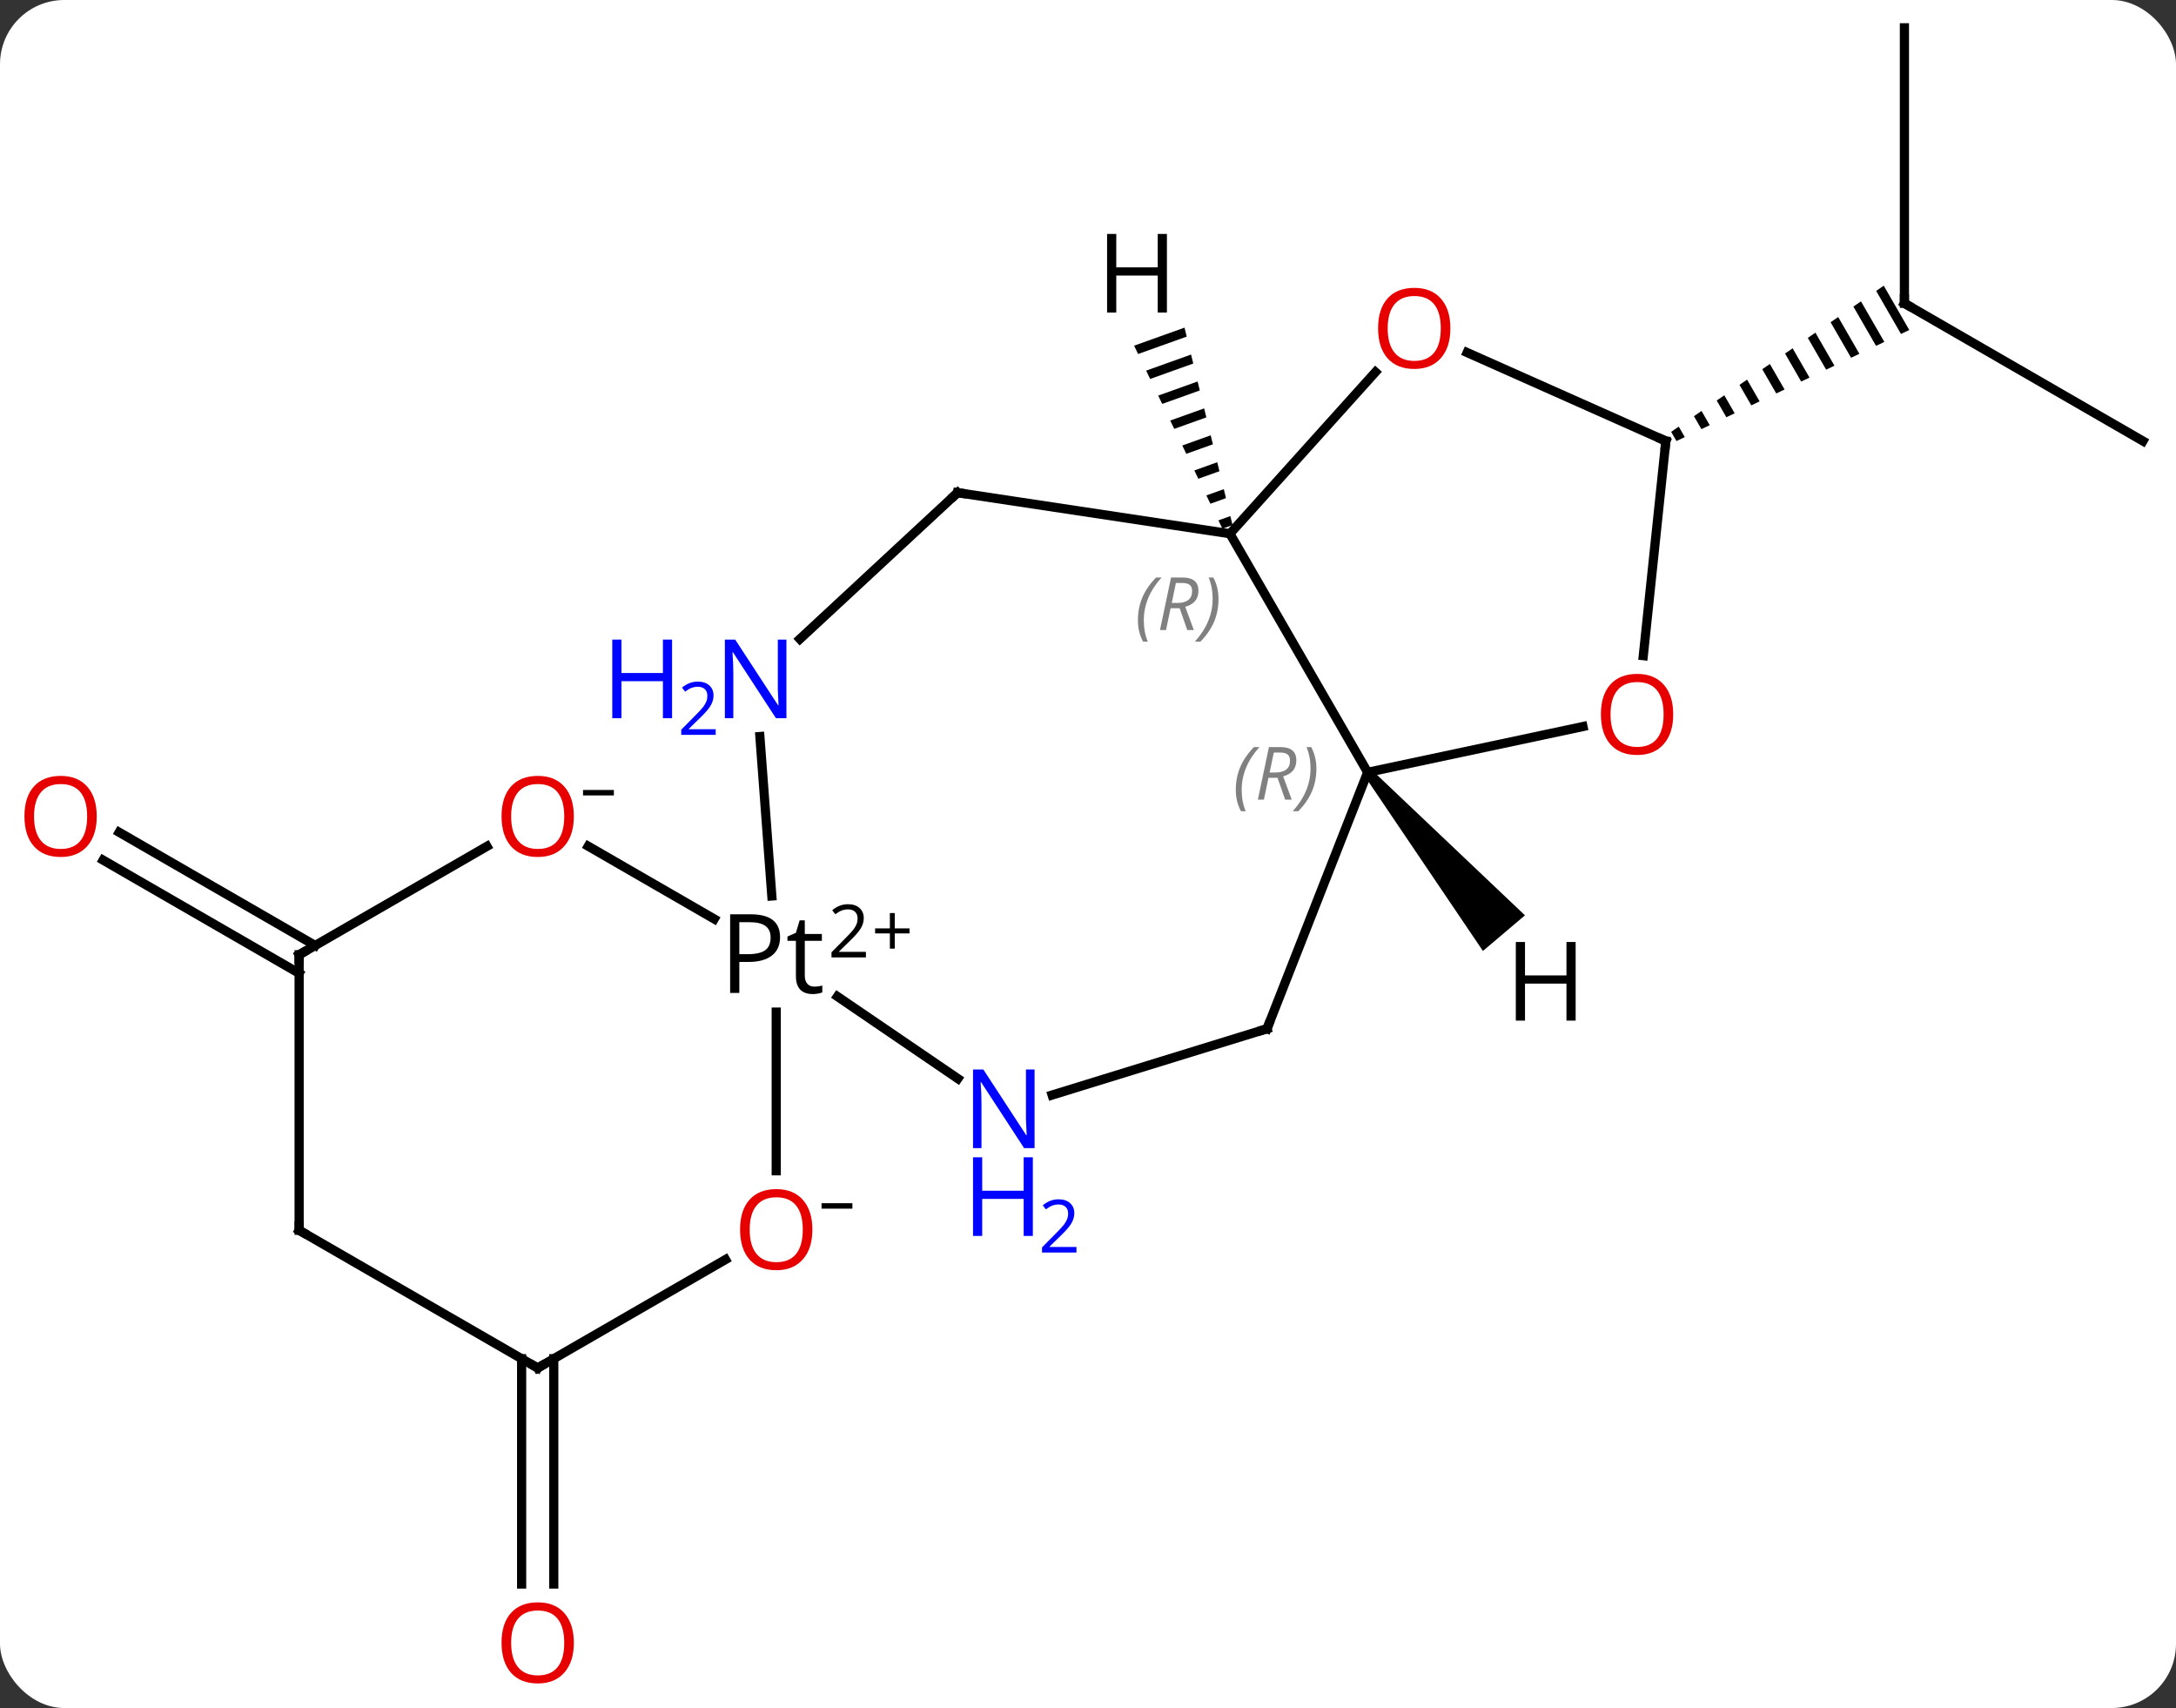 <svg width="237" viewBox="0 0 237 186" style="fill-opacity:1; color-rendering:auto; color-interpolation:auto; text-rendering:auto; stroke:black; stroke-linecap:square; stroke-miterlimit:10; shape-rendering:auto; stroke-opacity:1; fill:black; stroke-dasharray:none; font-weight:normal; stroke-width:1; font-family:'Open Sans'; font-style:normal; stroke-linejoin:miter; font-size:12; stroke-dashoffset:0; image-rendering:auto;" height="186" class="cas-substance-image" xmlns:xlink="http://www.w3.org/1999/xlink" xmlns="http://www.w3.org/2000/svg"><rect x="0" y="0" width="237" height="186" fill="#333333" stroke="none"/><svg class="cas-substance-single-component"><rect y="0" x="0" width="237" stroke="none" ry="7" rx="7" height="186" fill="white" class="cas-substance-group"/><svg y="0" x="0" width="237" viewBox="0 0 237 186" style="fill:black;" height="186" class="cas-substance-single-component-image"><svg><g><g transform="translate(120,91)" style="text-rendering:geometricPrecision; color-rendering:optimizeQuality; color-interpolation:linearRGB; stroke-linecap:butt; image-rendering:optimizeQuality;"><line y2="14.993" y1="2.666" x2="-87.42" x1="-108.77" style="fill:none;"/><line y2="11.962" y1="-0.365" x2="-85.67" x1="-107.02" style="fill:none;"/><line y2="56.962" y1="81.495" x2="-59.687" x1="-59.687" style="fill:none;"/><line y2="56.962" y1="81.495" x2="-63.187" x1="-63.187" style="fill:none;"/><line y2="-42.972" y1="-57.972" x2="113.4" x1="87.42" style="fill:none;"/><line y2="-87.972" y1="-57.972" x2="87.42" x1="87.42" style="fill:none;"/><path style="stroke:none;" d="M85.168 -59.889 L84.342 -59.32 L84.342 -59.32 L87.046 -54.631 L87.046 -54.631 L87.951 -55.063 L87.951 -55.063 L85.168 -59.889 ZM82.688 -58.183 L81.861 -57.615 L81.861 -57.615 L84.329 -53.335 L85.234 -53.767 L82.688 -58.183 ZM80.207 -56.478 L79.38 -55.91 L79.38 -55.91 L81.612 -52.04 L82.517 -52.472 L80.207 -56.478 ZM77.726 -54.773 L76.899 -54.205 L78.895 -50.744 L78.895 -50.744 L79.801 -51.176 L79.801 -51.176 L77.726 -54.773 ZM75.246 -53.068 L74.419 -52.5 L74.419 -52.5 L76.178 -49.449 L77.084 -49.881 L75.246 -53.068 ZM72.765 -51.363 L71.938 -50.794 L71.938 -50.794 L73.461 -48.153 L74.367 -48.585 L72.765 -51.363 ZM70.284 -49.658 L69.457 -49.089 L69.457 -49.089 L70.744 -46.858 L70.744 -46.858 L71.65 -47.29 L71.65 -47.29 L70.284 -49.658 ZM67.803 -47.953 L66.976 -47.384 L68.027 -45.562 L68.027 -45.562 L68.933 -45.994 L68.933 -45.994 L67.803 -47.953 ZM65.323 -46.248 L64.496 -45.679 L64.496 -45.679 L65.31 -44.267 L66.216 -44.699 L65.323 -46.248 ZM62.842 -44.542 L62.015 -43.974 L62.015 -43.974 L62.593 -42.971 L62.593 -42.971 L63.499 -43.403 L63.499 -43.403 L62.842 -44.542 Z"/><line y2="1.151" y1="9.074" x2="-55.932" x1="-42.208" style="fill:none;"/><line y2="36.495" y1="19.216" x2="-35.457" x1="-35.457" style="fill:none;"/><line y2="26.459" y1="17.517" x2="-15.675" x1="-28.791" style="fill:none;"/><line y2="-10.793" y1="6.571" x2="-37.237" x1="-35.937" style="fill:none;"/><line y2="12.972" y1="1.161" x2="-87.42" x1="-66.96" style="fill:none;"/><line y2="57.972" y1="46.161" x2="-61.437" x1="-40.98" style="fill:none;"/><line y2="21.027" y1="28.247" x2="17.997" x1="-5.408" style="fill:none;"/><line y2="-37.35" y1="-21.415" x2="-15.708" x1="-32.88" style="fill:none;"/><line y2="42.972" y1="12.972" x2="-87.42" x1="-87.42" style="fill:none;"/><line y2="42.972" y1="57.972" x2="-87.42" x1="-61.437" style="fill:none;"/><line y2="-6.897" y1="21.027" x2="28.959" x1="17.997" style="fill:none;"/><line y2="-32.88" y1="-37.35" x2="13.959" x1="-15.708" style="fill:none;"/><line y2="-32.88" y1="-6.897" x2="13.959" x1="28.959" style="fill:none;"/><line y2="-11.881" y1="-6.897" x2="52.408" x1="28.959" style="fill:none;"/><line y2="-50.479" y1="-32.88" x2="29.805" x1="13.959" style="fill:none;"/><line y2="-42.972" y1="-19.6" x2="61.437" x1="58.981" style="fill:none;"/><line y2="-42.972" y1="-52.606" x2="61.437" x1="39.797" style="fill:none;"/><path style="stroke:none;" d="M28.578 -6.574 L29.34 -7.22 L46.092 8.678 L41.514 12.557 Z"/><path style="stroke:none;" d="M9.013 -55.322 L3.521 -53.357 L3.521 -53.357 L3.958 -52.451 L3.958 -52.451 L9.251 -54.344 L9.251 -54.344 L9.013 -55.322 ZM9.726 -52.39 L4.833 -50.639 L4.833 -50.639 L5.27 -49.733 L5.27 -49.733 L9.964 -51.413 L9.964 -51.413 L9.726 -52.39 ZM10.439 -49.458 L6.145 -47.922 L6.145 -47.922 L6.582 -47.016 L6.582 -47.016 L10.677 -48.481 L10.677 -48.481 L10.439 -49.458 ZM11.152 -46.526 L7.457 -45.204 L7.457 -45.204 L7.894 -44.298 L7.894 -44.298 L11.39 -45.549 L11.39 -45.549 L11.152 -46.526 ZM11.865 -43.595 L8.769 -42.487 L8.769 -42.487 L9.206 -41.581 L9.206 -41.581 L12.103 -42.617 L12.103 -42.617 L11.865 -43.595 ZM12.578 -40.663 L10.081 -39.769 L10.081 -39.769 L10.518 -38.864 L10.518 -38.864 L12.816 -39.686 L12.816 -39.686 L12.578 -40.663 ZM13.291 -37.731 L11.393 -37.052 L11.393 -37.052 L11.83 -36.146 L11.83 -36.146 L13.529 -36.754 L13.291 -37.731 ZM14.004 -34.799 L12.705 -34.334 L12.705 -34.334 L13.142 -33.428 L13.142 -33.428 L14.242 -33.822 L14.242 -33.822 L14.004 -34.799 Z"/></g><g transform="translate(120,91)" style="fill:rgb(230,0,0); text-rendering:geometricPrecision; color-rendering:optimizeQuality; image-rendering:optimizeQuality; font-family:'Open Sans'; stroke:rgb(230,0,0); color-interpolation:linearRGB;"><path style="stroke:none;" d="M-109.463 -2.098 Q-109.463 -0.036 -110.502 1.144 Q-111.541 2.324 -113.384 2.324 Q-115.275 2.324 -116.306 1.159 Q-117.338 -0.005 -117.338 -2.114 Q-117.338 -4.208 -116.306 -5.356 Q-115.275 -6.505 -113.384 -6.505 Q-111.525 -6.505 -110.494 -5.333 Q-109.463 -4.161 -109.463 -2.098 ZM-116.291 -2.098 Q-116.291 -0.364 -115.548 0.542 Q-114.806 1.449 -113.384 1.449 Q-111.963 1.449 -111.236 0.55 Q-110.509 -0.348 -110.509 -2.098 Q-110.509 -3.833 -111.236 -4.723 Q-111.963 -5.614 -113.384 -5.614 Q-114.806 -5.614 -115.548 -4.715 Q-116.291 -3.817 -116.291 -2.098 Z"/><path style="stroke:none;" d="M-57.499 87.902 Q-57.499 89.964 -58.539 91.144 Q-59.578 92.324 -61.421 92.324 Q-63.312 92.324 -64.343 91.159 Q-65.374 89.995 -65.374 87.886 Q-65.374 85.792 -64.343 84.644 Q-63.312 83.495 -61.421 83.495 Q-59.562 83.495 -58.531 84.667 Q-57.499 85.839 -57.499 87.902 ZM-64.328 87.902 Q-64.328 89.636 -63.585 90.542 Q-62.843 91.449 -61.421 91.449 Q-59.999 91.449 -59.273 90.55 Q-58.546 89.652 -58.546 87.902 Q-58.546 86.167 -59.273 85.277 Q-59.999 84.386 -61.421 84.386 Q-62.843 84.386 -63.585 85.284 Q-64.328 86.183 -64.328 87.902 Z"/></g><g transform="translate(120,91)" style="stroke-linecap:butt; text-rendering:geometricPrecision; color-rendering:optimizeQuality; image-rendering:optimizeQuality; font-family:'Open Sans'; color-interpolation:linearRGB; stroke-miterlimit:5;"><path style="fill:none;" d="M87.853 -57.722 L87.42 -57.972 L87.42 -58.472"/><path style="stroke:none;" d="M-35.038 11.05 Q-35.038 12.363 -35.929 13.058 Q-36.819 13.753 -38.46 13.753 L-39.476 13.753 L-39.476 17.128 L-40.476 17.128 L-40.476 8.566 L-38.241 8.566 Q-35.038 8.566 -35.038 11.05 ZM-39.476 12.909 L-38.569 12.909 Q-37.257 12.909 -36.663 12.48 Q-36.069 12.05 -36.069 11.097 Q-36.069 10.253 -36.624 9.839 Q-37.179 9.425 -38.366 9.425 L-39.476 9.425 L-39.476 12.909 ZM-31.313 16.441 Q-31.063 16.441 -30.821 16.402 Q-30.579 16.363 -30.438 16.331 L-30.438 17.066 Q-30.595 17.144 -30.899 17.199 Q-31.204 17.253 -31.454 17.253 Q-33.313 17.253 -33.313 15.284 L-33.313 11.456 L-34.235 11.456 L-34.235 10.988 L-33.313 10.581 L-32.907 9.222 L-32.345 9.222 L-32.345 10.706 L-30.485 10.706 L-30.485 11.456 L-32.345 11.456 L-32.345 15.238 Q-32.345 15.816 -32.071 16.128 Q-31.798 16.441 -31.313 16.441 Z"/><path style="stroke:none;" d="M-25.688 13.264 L-29.438 13.264 L-29.438 12.702 L-27.938 11.186 Q-27.251 10.499 -27.032 10.202 Q-26.813 9.905 -26.704 9.624 Q-26.595 9.342 -26.595 9.014 Q-26.595 8.561 -26.868 8.295 Q-27.142 8.03 -27.642 8.03 Q-27.985 8.03 -28.306 8.147 Q-28.626 8.264 -29.017 8.561 L-29.36 8.124 Q-28.579 7.467 -27.642 7.467 Q-26.845 7.467 -26.384 7.881 Q-25.923 8.295 -25.923 8.983 Q-25.923 9.53 -26.227 10.061 Q-26.532 10.592 -27.376 11.405 L-28.626 12.624 L-28.626 12.655 L-25.688 12.655 L-25.688 13.264 Z"/><path style="stroke:none;" d="M-22.548 10.1 L-20.938 10.1 L-20.938 10.647 L-22.548 10.647 L-22.548 12.303 L-23.079 12.303 L-23.079 10.647 L-24.688 10.647 L-24.688 10.1 L-23.079 10.1 L-23.079 8.428 L-22.548 8.428 L-22.548 10.1 Z"/><path style="fill:rgb(230,0,0); stroke:none;" d="M-57.499 -2.098 Q-57.499 -0.036 -58.539 1.144 Q-59.578 2.324 -61.421 2.324 Q-63.312 2.324 -64.343 1.159 Q-65.374 -0.005 -65.374 -2.114 Q-65.374 -4.208 -64.343 -5.356 Q-63.312 -6.505 -61.421 -6.505 Q-59.562 -6.505 -58.531 -5.333 Q-57.499 -4.161 -57.499 -2.098 ZM-64.328 -2.098 Q-64.328 -0.364 -63.585 0.542 Q-62.843 1.449 -61.421 1.449 Q-59.999 1.449 -59.273 0.55 Q-58.546 -0.348 -58.546 -2.098 Q-58.546 -3.833 -59.273 -4.723 Q-59.999 -5.614 -61.421 -5.614 Q-62.843 -5.614 -63.585 -4.715 Q-64.328 -3.817 -64.328 -2.098 Z"/><path style="stroke:none;" d="M-56.499 -4.38 L-56.499 -4.973 L-53.14 -4.973 L-53.14 -4.38 L-56.499 -4.38 Z"/><path style="fill:rgb(230,0,0); stroke:none;" d="M-31.52 42.902 Q-31.52 44.964 -32.559 46.144 Q-33.598 47.324 -35.441 47.324 Q-37.332 47.324 -38.363 46.16 Q-39.395 44.995 -39.395 42.886 Q-39.395 40.792 -38.363 39.644 Q-37.332 38.495 -35.441 38.495 Q-33.582 38.495 -32.551 39.667 Q-31.52 40.839 -31.52 42.902 ZM-38.348 42.902 Q-38.348 44.636 -37.605 45.542 Q-36.863 46.449 -35.441 46.449 Q-34.02 46.449 -33.293 45.55 Q-32.566 44.652 -32.566 42.902 Q-32.566 41.167 -33.293 40.277 Q-34.02 39.386 -35.441 39.386 Q-36.863 39.386 -37.605 40.285 Q-38.348 41.183 -38.348 42.902 Z"/><path style="stroke:none;" d="M-30.52 40.62 L-30.52 40.027 L-27.16 40.027 L-27.16 40.62 L-30.52 40.62 Z"/><path style="fill:rgb(0,5,255); stroke:none;" d="M-7.319 34.027 L-8.46 34.027 L-13.148 26.84 L-13.194 26.84 Q-13.101 28.105 -13.101 29.152 L-13.101 34.027 L-14.023 34.027 L-14.023 25.465 L-12.898 25.465 L-8.226 32.621 L-8.179 32.621 Q-8.179 32.465 -8.226 31.605 Q-8.273 30.746 -8.257 30.371 L-8.257 25.465 L-7.319 25.465 L-7.319 34.027 Z"/><path style="fill:rgb(0,5,255); stroke:none;" d="M-7.507 43.59 L-8.507 43.59 L-8.507 39.559 L-13.023 39.559 L-13.023 43.59 L-14.023 43.59 L-14.023 35.027 L-13.023 35.027 L-13.023 38.668 L-8.507 38.668 L-8.507 35.027 L-7.507 35.027 L-7.507 43.59 Z"/><path style="fill:rgb(0,5,255); stroke:none;" d="M-2.757 45.399 L-6.507 45.399 L-6.507 44.837 L-5.007 43.321 Q-4.319 42.633 -4.101 42.337 Q-3.882 42.04 -3.773 41.758 Q-3.663 41.477 -3.663 41.149 Q-3.663 40.696 -3.937 40.43 Q-4.21 40.165 -4.71 40.165 Q-5.054 40.165 -5.374 40.282 Q-5.694 40.399 -6.085 40.696 L-6.429 40.258 Q-5.648 39.602 -4.71 39.602 Q-3.913 39.602 -3.452 40.016 Q-2.991 40.43 -2.991 41.118 Q-2.991 41.665 -3.296 42.196 Q-3.601 42.727 -4.444 43.54 L-5.694 44.758 L-5.694 44.79 L-2.757 44.79 L-2.757 45.399 Z"/><path style="fill:rgb(0,5,255); stroke:none;" d="M-34.346 -12.788 L-35.487 -12.788 L-40.175 -19.975 L-40.221 -19.975 Q-40.128 -18.71 -40.128 -17.663 L-40.128 -12.788 L-41.05 -12.788 L-41.05 -21.35 L-39.925 -21.35 L-35.253 -14.194 L-35.206 -14.194 Q-35.206 -14.35 -35.253 -15.21 Q-35.3 -16.069 -35.284 -16.444 L-35.284 -21.35 L-34.346 -21.35 L-34.346 -12.788 Z"/><path style="fill:rgb(0,5,255); stroke:none;" d="M-46.8 -12.788 L-47.8 -12.788 L-47.8 -16.819 L-52.315 -16.819 L-52.315 -12.788 L-53.315 -12.788 L-53.315 -21.35 L-52.315 -21.35 L-52.315 -17.71 L-47.8 -17.71 L-47.8 -21.35 L-46.8 -21.35 L-46.8 -12.788 Z"/><path style="fill:rgb(0,5,255); stroke:none;" d="M-42.05 -10.978 L-45.8 -10.978 L-45.8 -11.541 L-44.3 -13.056 Q-43.612 -13.744 -43.393 -14.041 Q-43.175 -14.338 -43.065 -14.619 Q-42.956 -14.9 -42.956 -15.228 Q-42.956 -15.681 -43.229 -15.947 Q-43.503 -16.213 -44.003 -16.213 Q-44.346 -16.213 -44.667 -16.096 Q-44.987 -15.978 -45.378 -15.681 L-45.721 -16.119 Q-44.94 -16.775 -44.003 -16.775 Q-43.206 -16.775 -42.745 -16.361 Q-42.284 -15.947 -42.284 -15.26 Q-42.284 -14.713 -42.589 -14.181 Q-42.893 -13.65 -43.737 -12.838 L-44.987 -11.619 L-44.987 -11.588 L-42.05 -11.588 L-42.05 -10.978 Z"/><path style="fill:none;" d="M-86.987 12.722 L-87.42 12.972 L-87.42 13.472"/><path style="fill:none;" d="M-61.004 57.722 L-61.437 57.972 L-61.87 57.722"/><path style="fill:none;" d="M17.519 21.174 L17.997 21.027 L18.18 20.562"/><path style="fill:none;" d="M-16.075 -37.01 L-15.708 -37.35 L-15.214 -37.276"/><path style="fill:none;" d="M-87.42 42.472 L-87.42 42.972 L-86.987 43.222"/></g><g transform="translate(120,91)" style="stroke-linecap:butt; font-size:8.4px; fill:gray; text-rendering:geometricPrecision; image-rendering:optimizeQuality; color-rendering:optimizeQuality; font-family:'Open Sans'; font-style:italic; stroke:gray; color-interpolation:linearRGB; stroke-miterlimit:5;"><path style="stroke:none;" d="M14.598 -4.986 Q14.598 -6.314 15.067 -7.439 Q15.536 -8.564 16.567 -9.643 L17.176 -9.643 Q16.208 -8.58 15.723 -7.408 Q15.239 -6.236 15.239 -5.002 Q15.239 -3.674 15.676 -2.658 L15.161 -2.658 Q14.598 -3.689 14.598 -4.986 ZM18.158 -6.299 L17.658 -3.924 L17.002 -3.924 L18.205 -9.643 L19.455 -9.643 Q21.19 -9.643 21.19 -8.205 Q21.19 -6.846 19.752 -6.455 L20.69 -3.924 L19.971 -3.924 L19.143 -6.299 L18.158 -6.299 ZM18.736 -9.049 Q18.346 -7.127 18.283 -6.877 L18.94 -6.877 Q19.69 -6.877 20.096 -7.205 Q20.502 -7.533 20.502 -8.158 Q20.502 -8.627 20.244 -8.838 Q19.986 -9.049 19.393 -9.049 L18.736 -9.049 ZM23.376 -7.299 Q23.376 -5.971 22.899 -4.838 Q22.422 -3.705 21.407 -2.658 L20.797 -2.658 Q22.735 -4.814 22.735 -7.299 Q22.735 -8.627 22.297 -9.643 L22.813 -9.643 Q23.376 -8.58 23.376 -7.299 Z"/><path style="stroke:none;" d="M3.937 -23.453 Q3.937 -24.782 4.406 -25.907 Q4.875 -27.032 5.906 -28.11 L6.515 -28.11 Q5.547 -27.047 5.062 -25.875 Q4.578 -24.703 4.578 -23.469 Q4.578 -22.141 5.015 -21.125 L4.5 -21.125 Q3.937 -22.157 3.937 -23.453 ZM7.497 -24.766 L6.997 -22.391 L6.341 -22.391 L7.544 -28.11 L8.794 -28.11 Q10.528 -28.11 10.528 -26.672 Q10.528 -25.313 9.091 -24.922 L10.028 -22.391 L9.31 -22.391 L8.482 -24.766 L7.497 -24.766 ZM8.075 -27.516 Q7.685 -25.594 7.622 -25.344 L8.278 -25.344 Q9.028 -25.344 9.435 -25.672 Q9.841 -26 9.841 -26.625 Q9.841 -27.094 9.583 -27.305 Q9.325 -27.516 8.732 -27.516 L8.075 -27.516 ZM12.714 -25.766 Q12.714 -24.438 12.238 -23.305 Q11.761 -22.172 10.746 -21.125 L10.136 -21.125 Q12.074 -23.282 12.074 -25.766 Q12.074 -27.094 11.636 -28.11 L12.152 -28.11 Q12.714 -27.047 12.714 -25.766 Z"/></g><g transform="translate(120,91)" style="stroke-linecap:butt; fill:rgb(230,0,0); text-rendering:geometricPrecision; color-rendering:optimizeQuality; image-rendering:optimizeQuality; font-family:'Open Sans'; stroke:rgb(230,0,0); color-interpolation:linearRGB; stroke-miterlimit:5;"><path style="stroke:none;" d="M62.239 -13.204 Q62.239 -11.142 61.2 -9.962 Q60.161 -8.782 58.318 -8.782 Q56.427 -8.782 55.396 -9.947 Q54.364 -11.111 54.364 -13.22 Q54.364 -15.314 55.396 -16.462 Q56.427 -17.611 58.318 -17.611 Q60.177 -17.611 61.208 -16.439 Q62.239 -15.267 62.239 -13.204 ZM55.411 -13.204 Q55.411 -11.47 56.154 -10.564 Q56.896 -9.657 58.318 -9.657 Q59.739 -9.657 60.466 -10.556 Q61.193 -11.454 61.193 -13.204 Q61.193 -14.939 60.466 -15.829 Q59.739 -16.72 58.318 -16.72 Q56.896 -16.72 56.154 -15.822 Q55.411 -14.923 55.411 -13.204 Z"/><path style="stroke:none;" d="M37.969 -55.243 Q37.969 -53.181 36.93 -52.001 Q35.891 -50.821 34.048 -50.821 Q32.157 -50.821 31.126 -51.986 Q30.095 -53.15 30.095 -55.259 Q30.095 -57.353 31.126 -58.501 Q32.157 -59.65 34.048 -59.65 Q35.907 -59.65 36.938 -58.478 Q37.969 -57.306 37.969 -55.243 ZM31.141 -55.243 Q31.141 -53.509 31.884 -52.603 Q32.626 -51.696 34.048 -51.696 Q35.469 -51.696 36.196 -52.595 Q36.923 -53.493 36.923 -55.243 Q36.923 -56.978 36.196 -57.868 Q35.469 -58.759 34.048 -58.759 Q32.626 -58.759 31.884 -57.861 Q31.141 -56.962 31.141 -55.243 Z"/><path style="fill:none; stroke:black;" d="M61.385 -42.475 L61.437 -42.972 L60.98 -43.175"/><path style="fill:black; stroke:none;" d="M51.612 20.143 L50.612 20.143 L50.612 16.112 L46.096 16.112 L46.096 20.143 L45.096 20.143 L45.096 11.581 L46.096 11.581 L46.096 15.221 L50.612 15.221 L50.612 11.581 L51.612 11.581 L51.612 20.143 Z"/><path style="fill:black; stroke:none;" d="M7.095 -56.963 L6.095 -56.963 L6.095 -60.994 L1.579 -60.994 L1.579 -56.963 L0.579 -56.963 L0.579 -65.525 L1.579 -65.525 L1.579 -61.885 L6.095 -61.885 L6.095 -65.525 L7.095 -65.525 L7.095 -56.963 Z"/></g></g></svg></svg></svg></svg>
